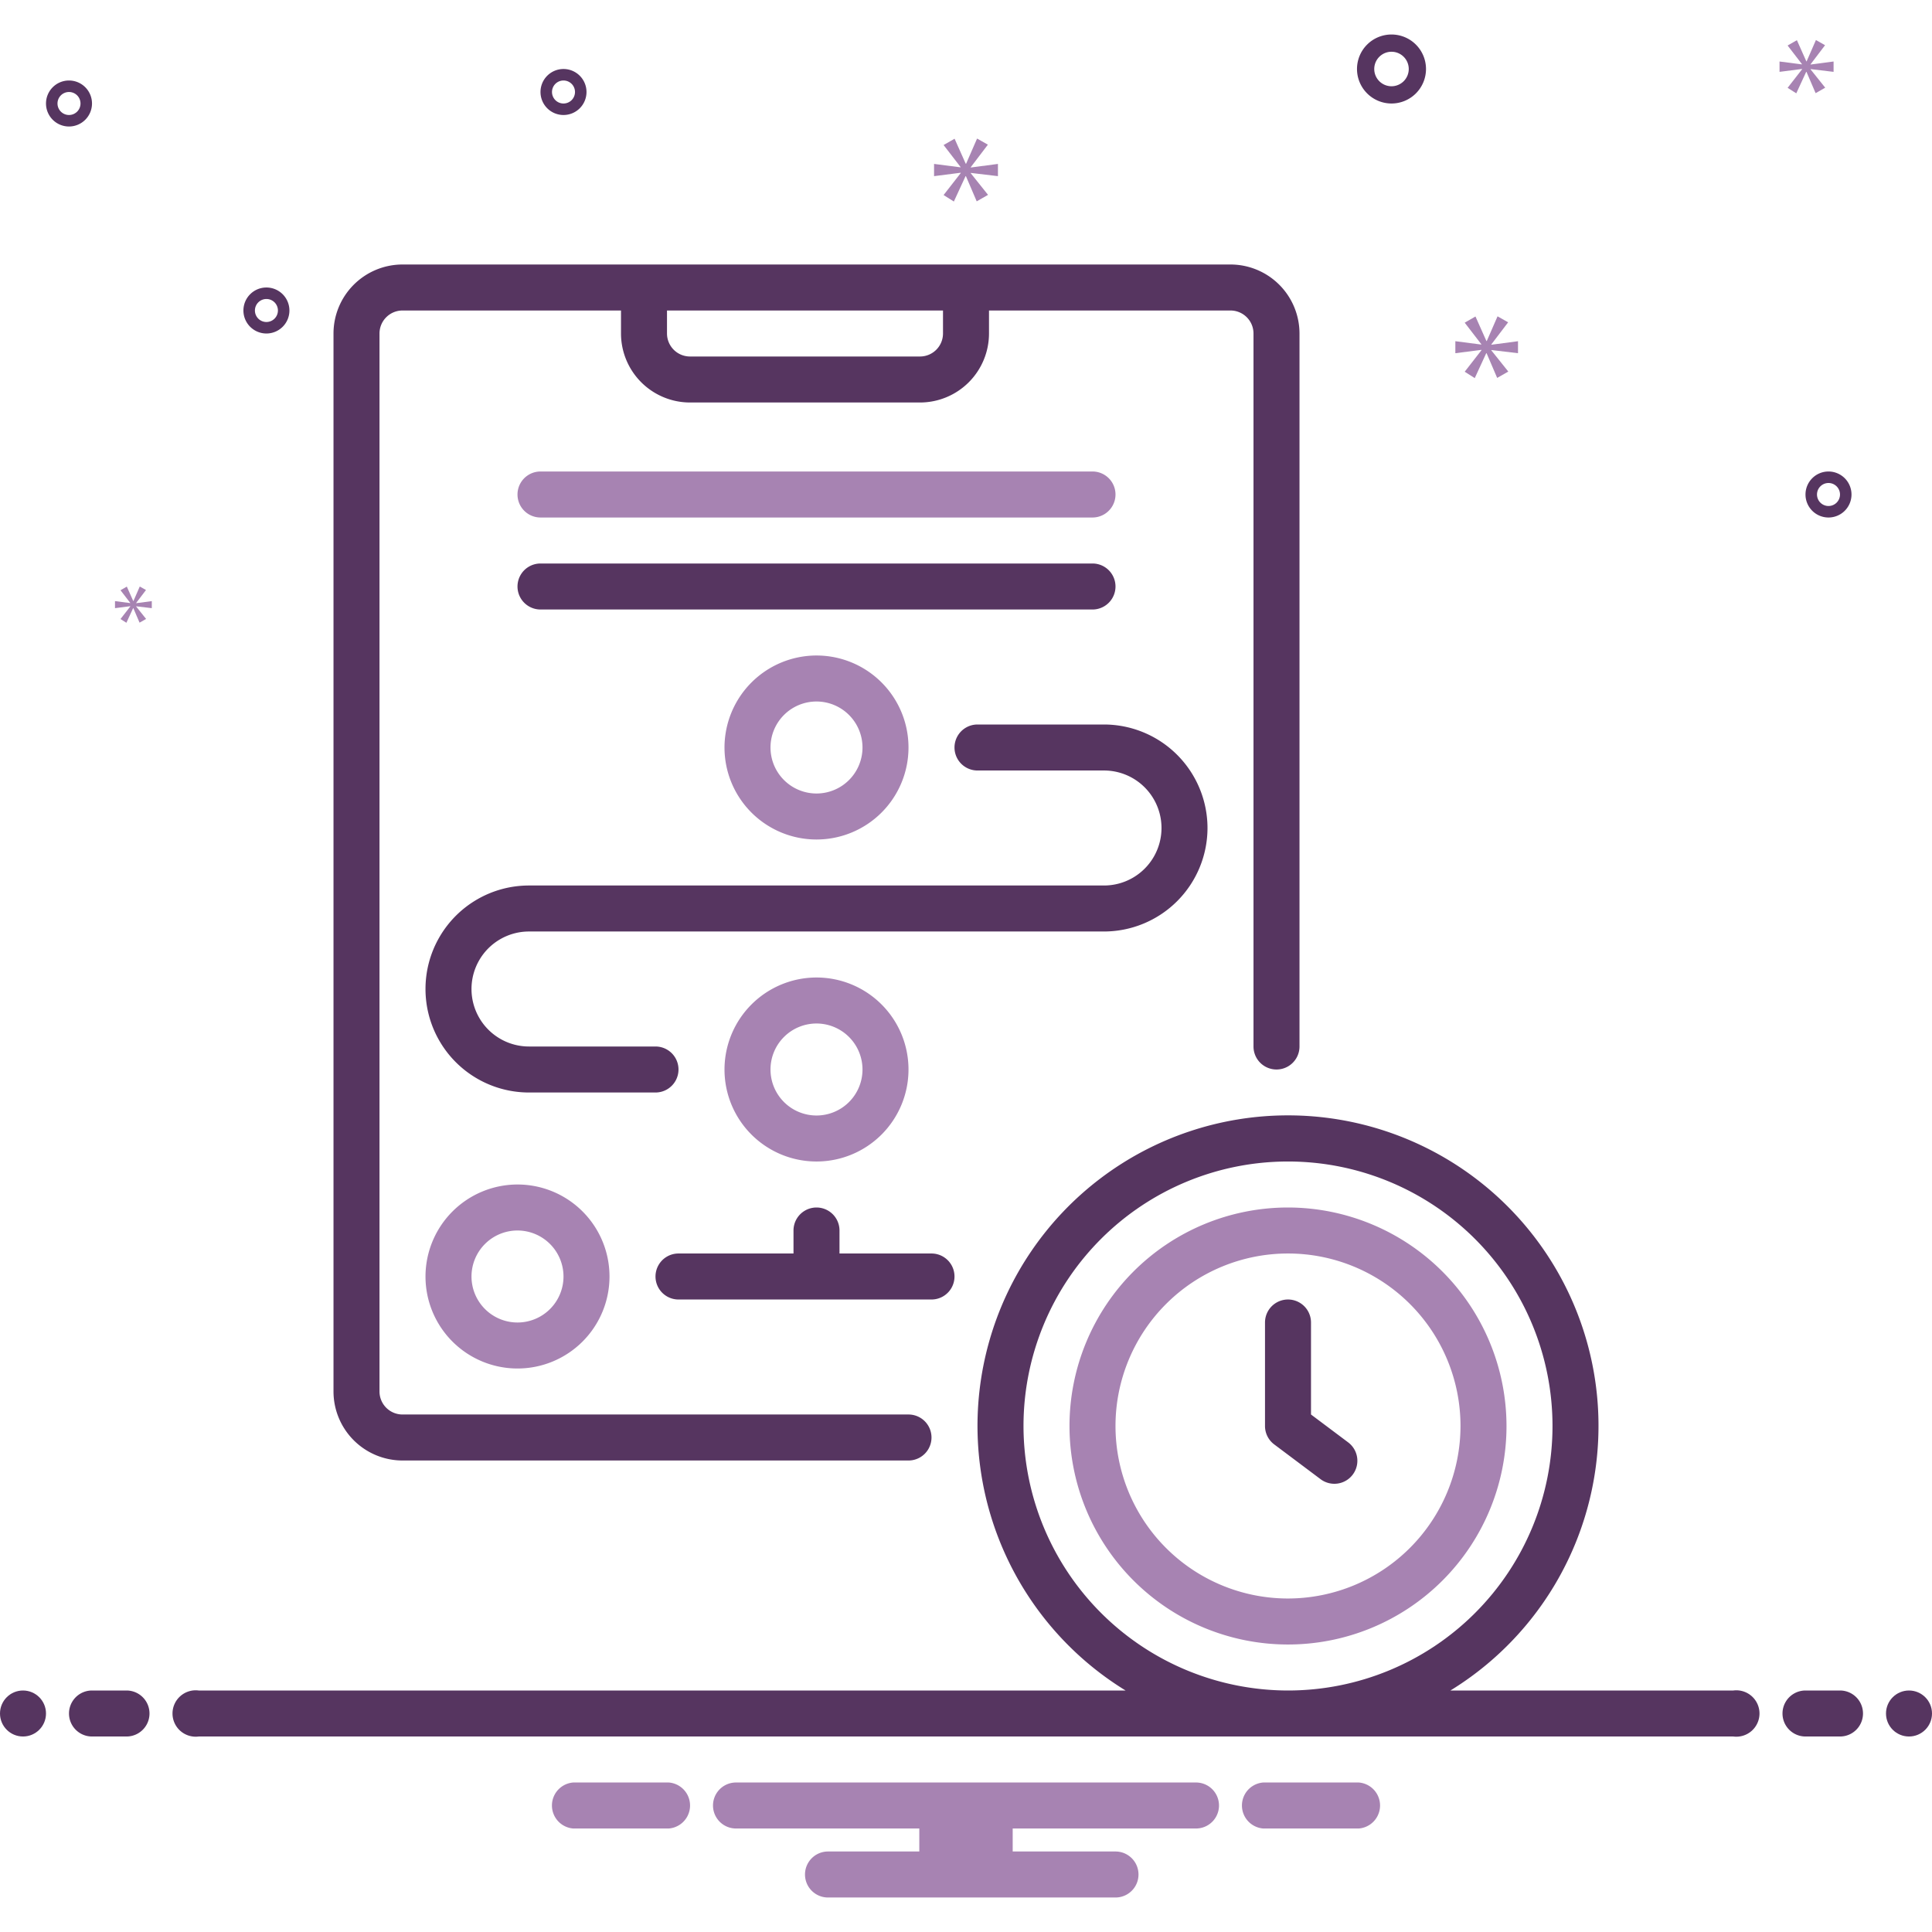 <svg xmlns="http://www.w3.org/2000/svg" viewBox="0 0 168 168">
<path fill="#a783b2" d="M112,105a19,19,0,1,0,19,19A19.022,19.022,0,0,0,112,105Zm0,34a15,15,0,1,1,15-15A15.017,15.017,0,0,1,112,139Z"/>
<path fill="#563560" d="M117.2 125.4L114 123v-8a2 2 0 00-4 0v9a1.998 1.998 0 00.8 1.6l4 3a2 2 0 102.4-3.199zM79 123H35a2.002 2.002 0 01-2-2V29a2.002 2.002 0 012-2H54v2a6.007 6.007 0 006 6H80a6.007 6.007 0 006-6V27h21a2.002 2.002 0 012 2V91a2 2 0 004 0V29a6.007 6.007 0 00-6-6H35a6.007 6.007 0 00-6 6v92a6.007 6.007 0 006 6H79a2 2 0 000-4zM58 27H82v2a2.002 2.002 0 01-2 2H60a2.002 2.002 0 01-2-2z"/>
<path fill="#a783b2" d="M47,45H95a2,2,0,0,0,0-4H47a2,2,0,0,0,0,4Z"/>
<path fill="#563560" d="M47,53H95a2,2,0,0,0,0-4H47a2,2,0,0,0,0,4Z"/>
<path fill="#a783b2" d="M63 65a8 8 0 108-8A8.009 8.009 0 0063 65zm12 0a4 4 0 11-4-4A4.004 4.004 0 0175 65zM63 93a8 8 0 108-8A8.009 8.009 0 0063 93zm12 0a4 4 0 11-4-4A4.004 4.004 0 0175 93zM37 111a8 8 0 108-8A8.009 8.009 0 0037 111zm12 0a4 4 0 11-4-4A4.004 4.004 0 0149 111z"/>
<path fill="#563560" d="M105 72a9.01 9.01 0 00-9-9H85a2 2 0 000 4H96a5 5 0 010 10H46a9 9 0 000 18H57a2 2 0 000-4H46a5 5 0 010-10H96A9.01 9.01 0 00105 72zM81 109H73v-2a2 2 0 00-4 0v2H59a2 2 0 000 4H81a2 2 0 000-4zM121 9a3 3 0 10-3-3A3.003 3.003 0 00121 9zm0-4.5A1.5 1.5 0 11119.5 6 1.501 1.501 0 01121 4.5zM23.167 25a2 2 0 102 2A2.002 2.002 0 0023.167 25zm0 3a1 1 0 111-1A1.001 1.001 0 0123.167 28zM49 6a2 2 0 102 2A2.002 2.002 0 0049 6zm0 3a1 1 0 111-1A1.001 1.001 0 0149 9zM159 41a2 2 0 102 2A2.002 2.002 0 00159 41zm0 3a1 1 0 111-1A1.001 1.001 0 01159 44zM8 9a2 2 0 10-2 2A2.002 2.002 0 008 9zM5 9a1 1 0 111 1A1.001 1.001 0 015 9z"/>
<polygon fill="#a783b2" points="84.415 14.535 85.902 12.58 84.963 12.048 84.009 14.238 83.977 14.238 83.008 12.063 82.052 12.611 83.524 14.52 83.524 14.551 81.223 14.254 81.223 15.317 83.539 15.021 83.539 15.052 82.052 16.96 82.944 17.524 83.962 15.317 83.992 15.317 84.931 17.508 85.917 16.945 84.415 15.067 84.415 15.036 86.777 15.317 86.777 14.254 84.415 14.566 84.415 14.535"/>
<polygon fill="#a783b2" points="11.334 52.73 10.478 53.829 10.991 54.154 11.577 52.883 11.595 52.883 12.136 54.144 12.704 53.82 11.839 52.739 11.839 52.721 13.199 52.883 13.199 52.27 11.839 52.45 11.839 52.432 12.695 51.306 12.154 51 11.604 52.261 11.586 52.261 11.028 51.009 10.478 51.324 11.325 52.424 11.325 52.442 10 52.27 10 52.883 11.334 52.712 11.334 52.73"/>
<polygon fill="#a783b2" points="132 30.713 132 29.67 129.683 29.977 129.683 29.946 131.142 28.028 130.221 27.506 129.285 29.654 129.253 29.654 128.302 27.521 127.365 28.059 128.808 29.931 128.808 29.962 126.552 29.67 126.552 30.713 128.823 30.422 128.823 30.453 127.365 32.325 128.24 32.878 129.238 30.713 129.268 30.713 130.189 32.862 131.156 32.31 129.683 30.468 129.683 30.437 132 30.713"/>
<polygon fill="#a783b2" points="157.443 5.586 158.701 3.931 157.907 3.481 157.099 5.334 157.072 5.334 156.252 3.494 155.444 3.958 156.689 5.573 156.689 5.599 154.742 5.348 154.742 6.248 156.702 5.996 156.702 6.023 155.444 7.638 156.198 8.115 157.06 6.248 157.085 6.248 157.88 8.101 158.714 7.625 157.443 6.036 157.443 6.009 159.442 6.248 159.442 5.348 157.443 5.612 157.443 5.586"/>
<circle cx="2" cy="149" r="2" fill="#563560"/>
<path fill="#563560" d="M11 147H8a2 2 0 000 4h3a2 2 0 000-4zM160 147h-3a2 2 0 000 4h3a2 2 0 000-4z"/>
<circle cx="166" cy="149" r="2" fill="#563560"/>
<path fill="#a783b2" d="M118.154 155h-8.308a2.006 2.006 0 000 4h8.308a2.006 2.006 0 000-4zM58.154 155H49.846a2.006 2.006 0 000 4h8.308a2.006 2.006 0 000-4zM104 155H64a2 2 0 000 4H79.94v2H72a2 2 0 000 4H97a2 2 0 000-4H88.06v-2H104a2 2 0 000-4z"/>
<path fill="#563560" d="M150.721,147H126.123A27,27,0,1,0,97.877,147H17.279a2.017,2.017,0,1,0,0,4H150.721a2.017,2.017,0,1,0,0-4ZM89,124a23,23,0,1,1,23,23A23.026,23.026,0,0,1,89,124Z"/>
</svg>